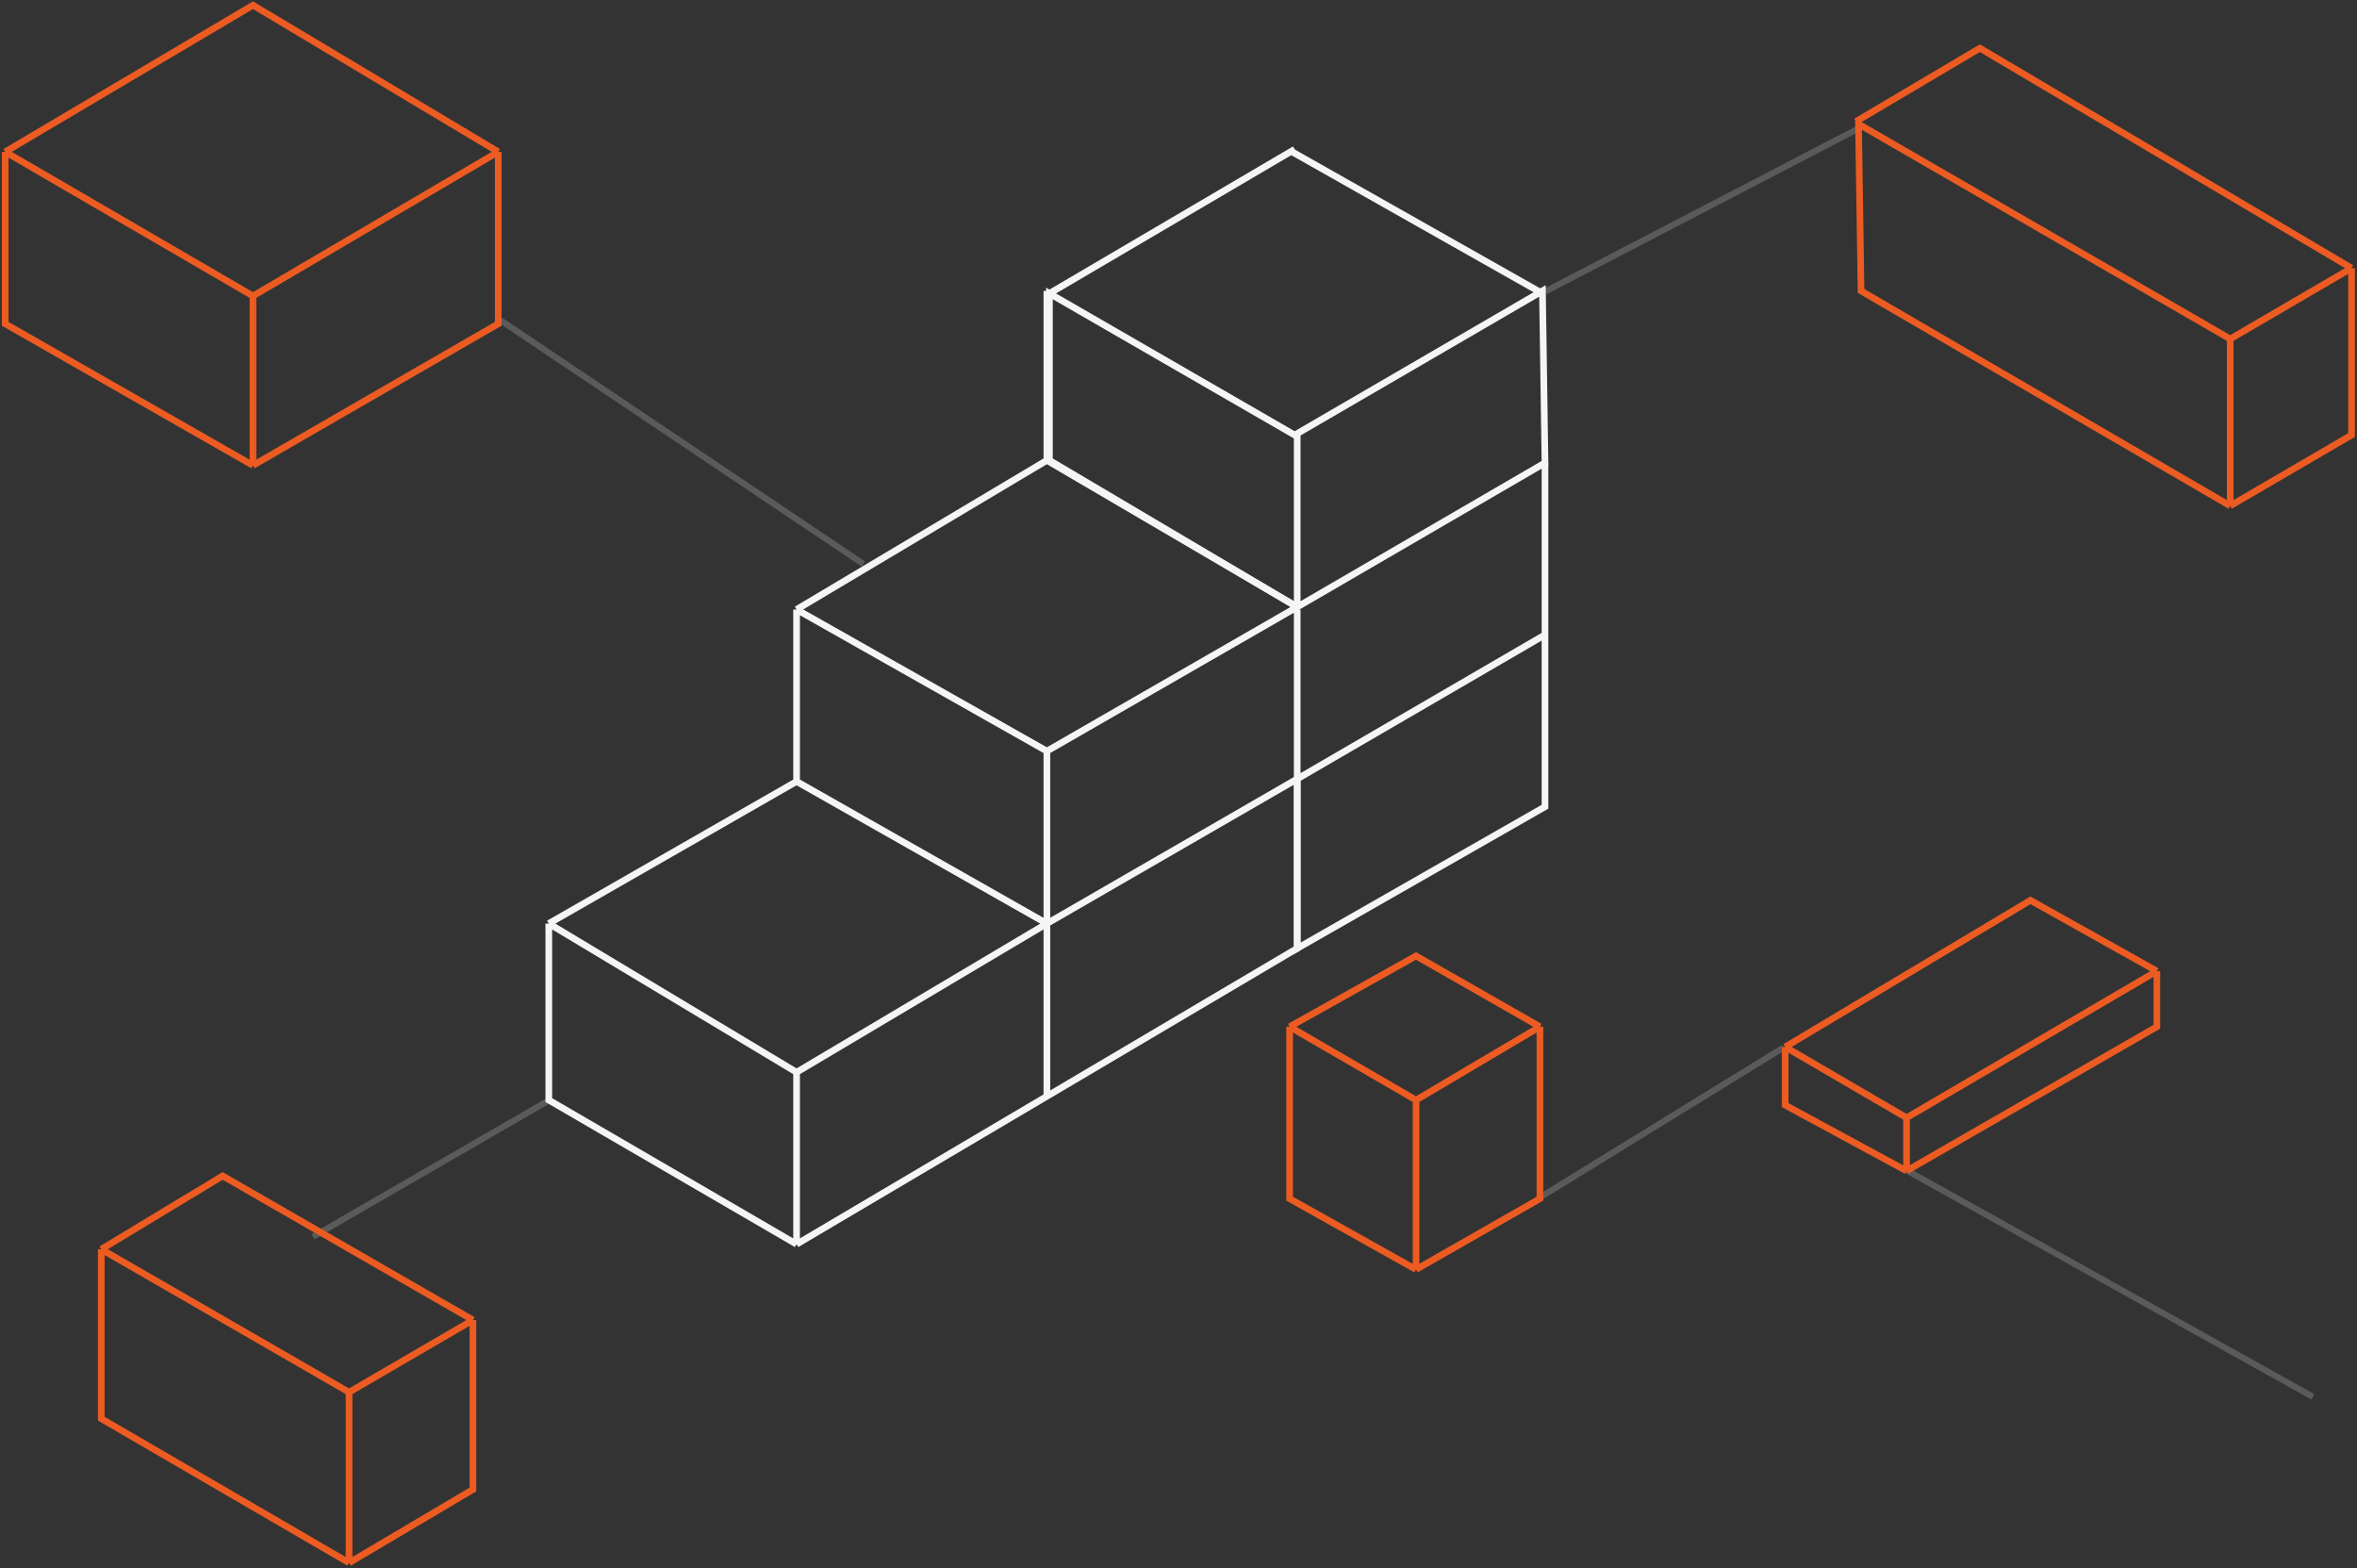 <svg width="454" height="302" viewBox="0 0 454 302" fill="none" xmlns="http://www.w3.org/2000/svg">
<rect x="0" y="0" width="454" height="302" fill="#333333" stroke="none"/>
<g opacity="0.95">
<path d="M166.278 108.615L96.427 61.7" stroke="#5C5C5C" stroke-width="1.19"/>
<path d="M106.121 211.708L60.286 238.198" stroke="#5C5C5C" stroke-width="1.19"/>
<path d="M343.513 201.78L296.576 230.664" stroke="#5C5C5C" stroke-width="1.19"/>
<path d="M366.972 225.248L445.511 269.035" stroke="#5C5C5C" stroke-width="1.19"/>
<path d="M357.76 24.864L297.64 56.14" stroke="#5C5C5C" stroke-width="1.19"/>
<path d="M67.234 301V268.146M67.234 301L19.507 273.24V240.61M67.234 301L91.097 286.877V254.247M67.234 268.146L91.097 254.247M67.234 268.146L19.507 240.61M91.097 254.247L42.883 226.487L19.507 240.61M272.753 244.507L296.617 230.87V197.753M272.753 244.507V211.877M272.753 244.507L248.403 230.87V197.753M296.617 197.753L272.753 184.117L248.403 197.753M296.617 197.753L272.753 211.877M248.403 197.753L272.753 211.877M367.234 225.513V215.286M367.234 225.513L343.857 212.851V201.649M367.234 225.513L415.448 197.753V187.039M367.234 215.286L343.857 201.649M367.234 215.286L415.448 187.039M343.857 201.649L391.098 173.403L415.448 187.039M429.572 65.286V97.429M429.572 65.286L452.948 51.649M429.572 65.286L357.981 23.89L358.468 56.032L429.572 97.429M429.572 97.429L452.948 83.792V51.649M452.948 51.649L381.357 9.279L357.494 23.403" stroke="#F45D22" stroke-width="1.284"/>
<path d="M48.727 57.007V89.636M48.727 57.007L95.968 29.247M48.727 57.007L1 29.247M48.727 89.636L95.968 62.364V29.247M48.727 89.636L1 62.364V29.247M95.968 29.247L48.727 1L1 29.247" stroke="#F45D22" stroke-width="1.284"/>
<path d="M202.137 56.52V88.662L249.864 116.909L297.591 89.15L297.104 56.033L249.377 83.792L202.137 56.52Z" stroke="white" stroke-width="1.284"/>
<path d="M202.137 56.519L249.377 28.76" stroke="white" stroke-width="1.284"/>
<path d="M297.104 56.519L248.89 29.247" stroke="white" stroke-width="1.284"/>
<path d="M249.864 116.909L201.649 144.669M249.864 116.909L201.649 88.662M249.864 116.909V83.792M201.649 144.669V177.879M201.649 144.669L153.435 117.396M201.649 177.879L249.864 150.026V182.656L153.435 239.637M201.649 177.879L153.435 206.52M201.649 177.879L153.435 150.513M153.435 239.637V206.52M153.435 239.637L105.708 211.877V177.879M153.435 206.52L105.708 177.879M153.435 117.396V150.513M153.435 117.396L201.649 88.662M153.435 150.513L105.708 177.879M201.649 88.662V56.033" stroke="white" stroke-width="1.284"/>
<path d="M297.591 89.149V155.383L249.864 182.656V117.396" stroke="white" stroke-width="1.284"/>
<path d="M249.864 150.026L297.591 122.266" stroke="white" stroke-width="1.284"/>
<path d="M201.649 177.786V211.39" stroke="white" stroke-width="1.284"/>
</g>
</svg>
